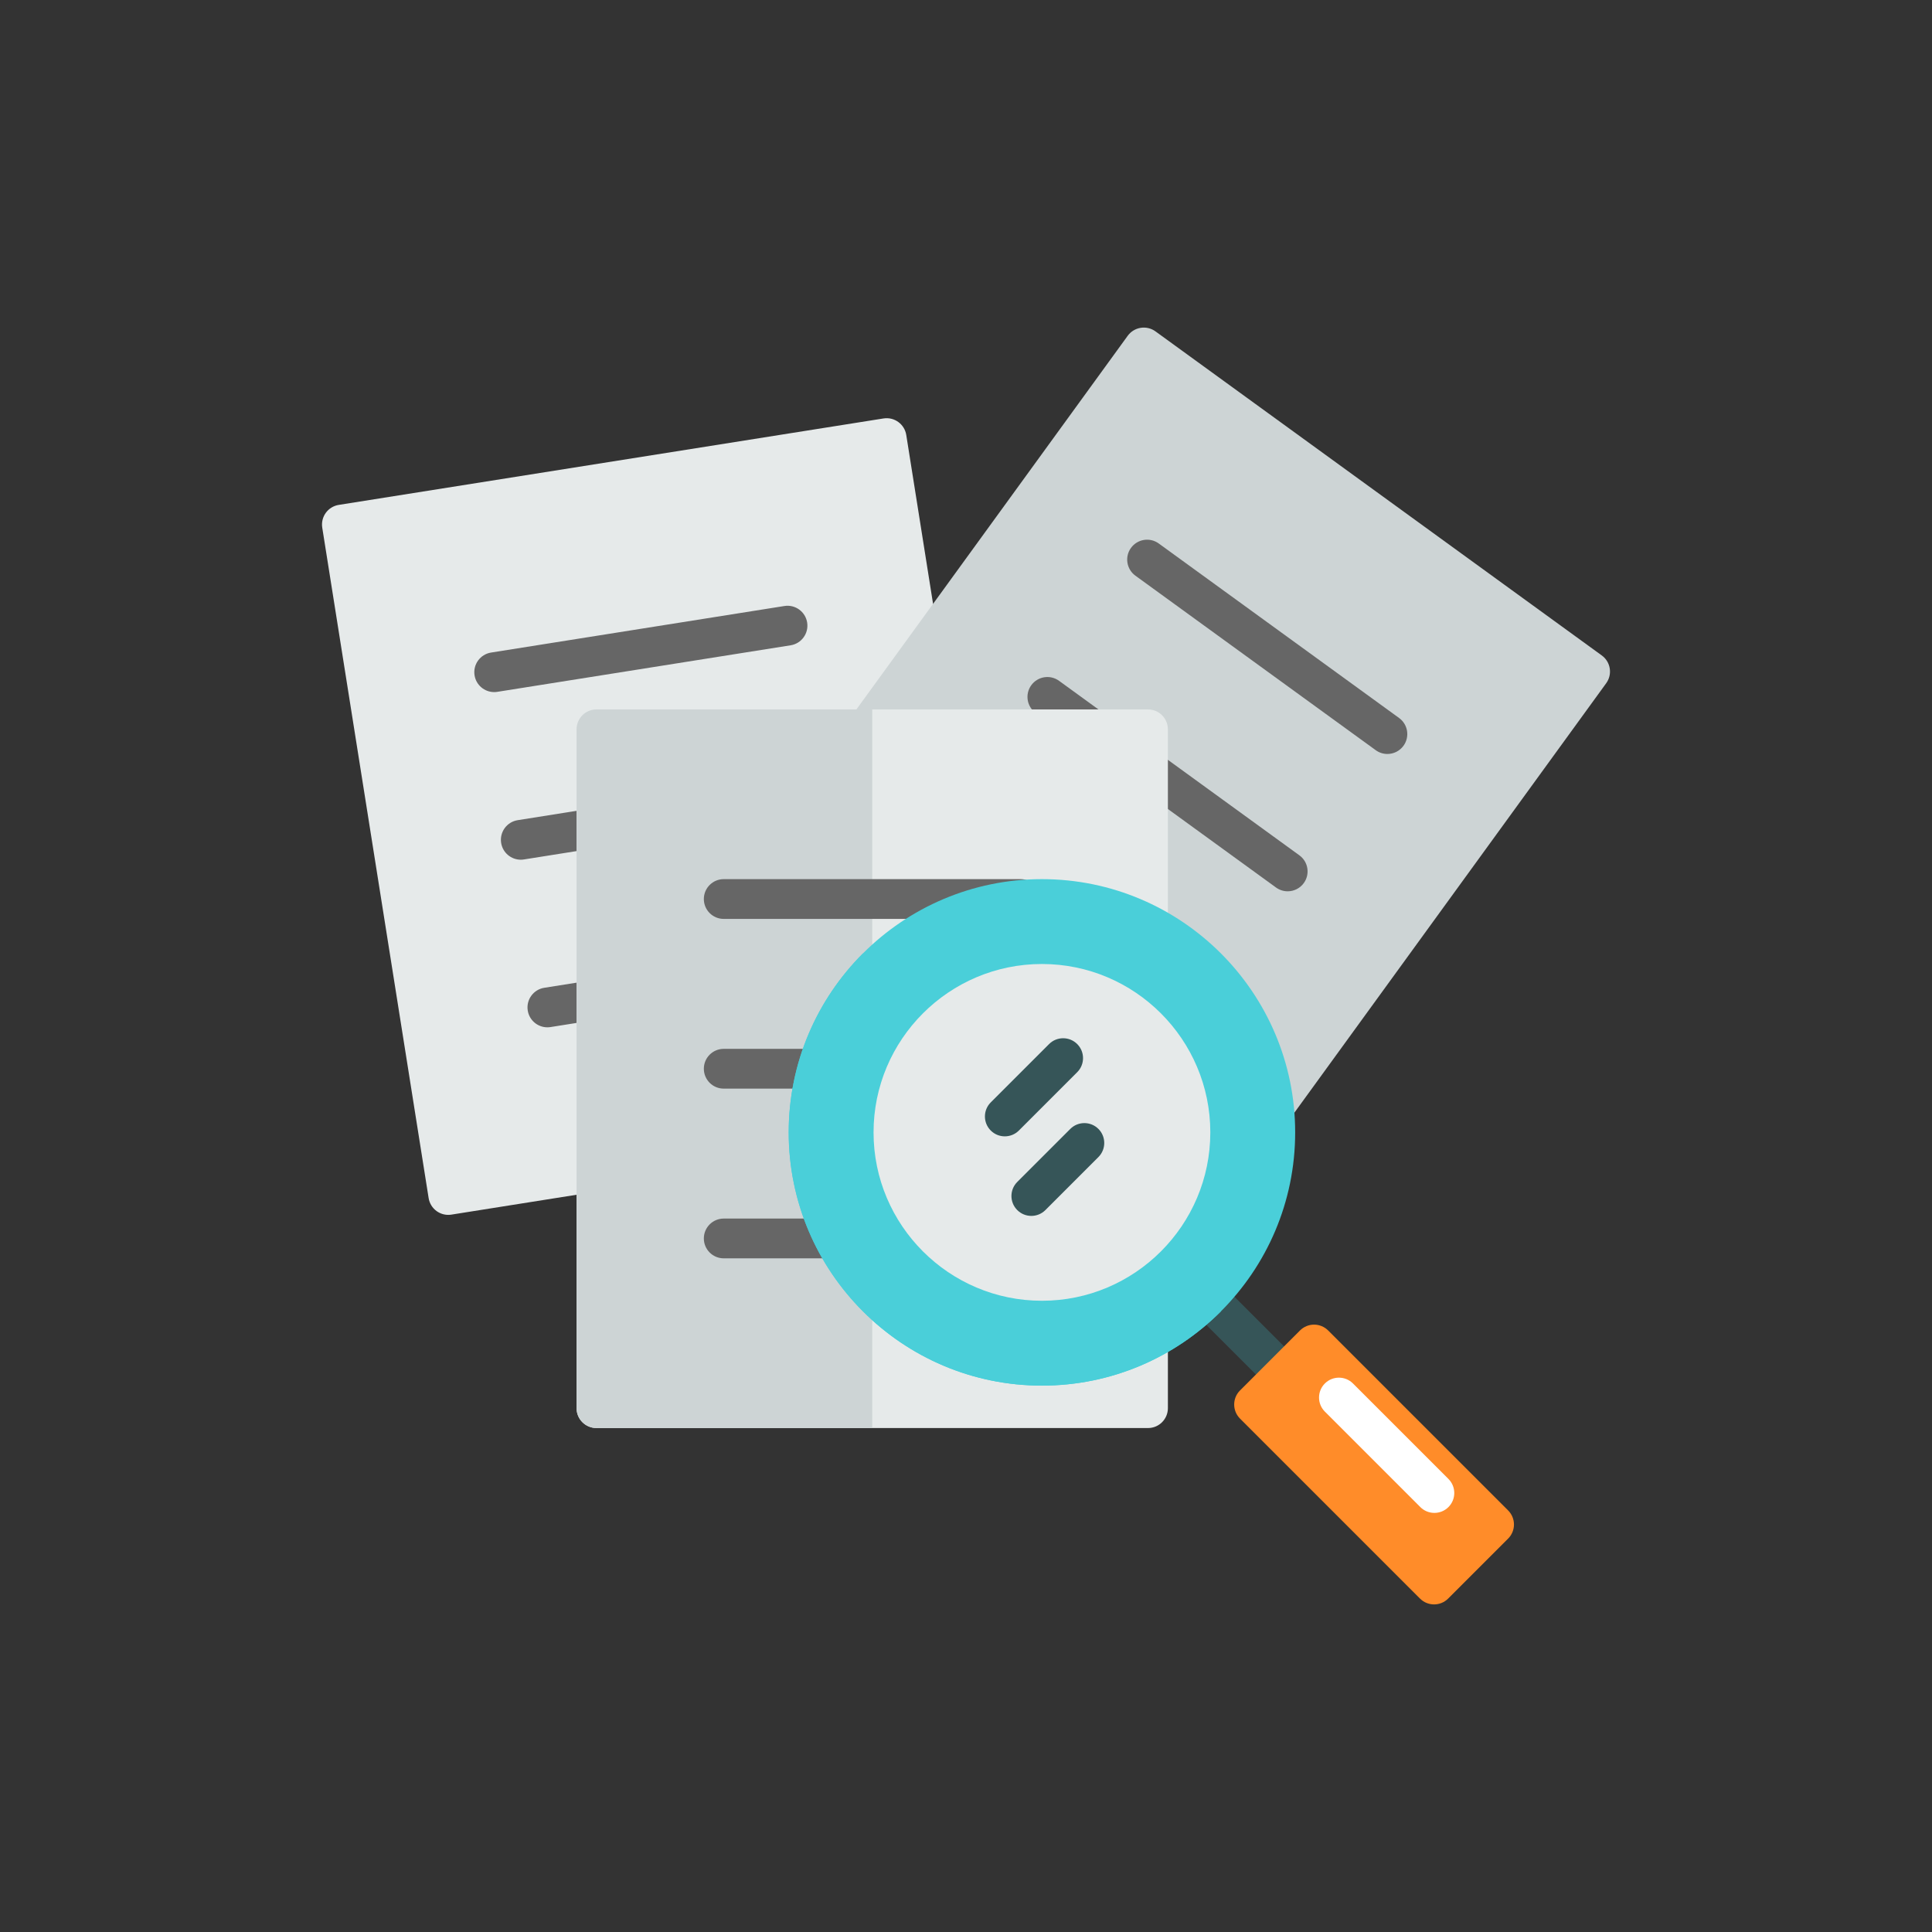 <svg height="64px" width="64px" version="1.1" id="Layer_1" xmlns="http://www.w3.org/2000/svg" xmlns:xlink="http://www.w3.org/1999/xlink" viewBox="-128 -128 768.00 768.00" xml:space="preserve" fill="#000000"><rect x="-128" y="-128" width="768.00" height="768.00" fill="#333333" stroke="none"/><g id="SVGRepo_bgCarrier" stroke-width="0"></g><g id="SVGRepo_tracerCarrier" stroke-linecap="round" stroke-linejoin="round"></g><g id="SVGRepo_iconCarrier"> <path style="fill:#E6EAEA;" d="M274.546,311.425L232.255,44.912c-0.684-4.312-4.735-7.255-9.046-6.569L6.666,72.703 c-2.071,0.328-3.927,1.466-5.158,3.162c-1.232,1.697-1.739,3.814-1.41,5.884l42.291,266.514c0.329,2.071,1.466,3.927,3.162,5.159 c1.359,0.987,2.986,1.508,4.645,1.508c0.412,0,0.826-0.033,1.239-0.098l216.544-34.361c2.07-0.328,3.927-1.466,5.159-3.162 C274.367,315.612,274.875,313.496,274.546,311.425z"></path> <g> <path style="fill:#666;" d="M68.439,147.117c-3.82,0-7.18-2.775-7.798-6.668c-0.684-4.312,2.257-8.363,6.569-9.047l116.6-18.503 c4.312-0.689,8.363,2.257,9.047,6.569c0.685,4.312-2.257,8.363-6.569,9.047L69.687,147.018 C69.268,147.086,68.85,147.117,68.439,147.117z"></path> <path style="fill:#666;" d="M79.012,213.747c-3.82,0-7.18-2.775-7.798-6.668c-0.684-4.312,2.257-8.363,6.569-9.046l116.6-18.503 c4.308-0.688,8.362,2.257,9.047,6.569c0.684,4.312-2.257,8.363-6.569,9.046l-116.6,18.503 C79.841,213.714,79.424,213.747,79.012,213.747z"></path> <path style="fill:#666;" d="M89.584,280.375c-3.82,0-7.18-2.775-7.798-6.668c-0.684-4.312,2.257-8.363,6.569-9.046l116.6-18.503 c4.31-0.686,8.362,2.257,9.046,6.569c0.684,4.312-2.257,8.363-6.569,9.046L90.833,280.276 C90.414,280.342,89.996,280.375,89.584,280.375z"></path> </g> <path style="fill:#CDD4D5;" d="M508.736,132.551L331.321,3.729c-1.696-1.232-3.813-1.738-5.884-1.41 c-2.07,0.328-3.927,1.466-5.158,3.162L161.73,223.84c-1.232,1.697-1.739,3.814-1.41,5.884c0.329,2.071,1.466,3.927,3.163,5.159 l177.417,128.821c1.403,1.018,3.027,1.509,4.638,1.509c2.444,0,4.856-1.131,6.404-3.261l158.548-218.358 C513.055,140.059,512.27,135.115,508.736,132.551z"></path> <g> <path style="fill:#666;" d="M423.506,171.716c-1.611,0-3.235-0.49-4.638-1.509l-95.531-69.366 c-3.534-2.566-4.319-7.509-1.753-11.043c2.567-3.533,7.509-4.317,11.043-1.752l95.532,69.366c3.534,2.566,4.319,7.509,1.753,11.043 C428.363,170.584,425.951,171.716,423.506,171.716z"></path> <path style="fill:#666;" d="M383.869,226.305c-1.611,0-3.235-0.49-4.638-1.509L283.7,155.43 c-3.534-2.566-4.319-7.509-1.753-11.043c2.567-3.533,7.509-4.317,11.043-1.752l95.532,69.366c3.533,2.566,4.319,7.509,1.753,11.043 C388.726,225.173,386.314,226.305,383.869,226.305z"></path> <path style="fill:#666;" d="M344.231,280.895c-1.611,0-3.235-0.49-4.638-1.509l-95.532-69.366 c-3.533-2.566-4.318-7.509-1.752-11.043c2.565-3.533,7.508-4.318,11.043-1.752l95.53,69.366c3.534,2.566,4.319,7.509,1.753,11.043 C349.089,279.762,346.677,280.895,344.231,280.895z"></path> </g> <path style="fill:#E6EAEA;" d="M328.349,154.01H109.098c-4.366,0-7.906,3.54-7.906,7.906v269.848c0,4.366,3.54,7.906,7.906,7.906 h219.252c4.367,0,7.906-3.54,7.906-7.906V161.916C336.255,157.55,332.716,154.01,328.349,154.01z"></path> <path style="fill:#CDD4D5;" d="M109.098,154.01c-4.366,0-7.906,3.54-7.906,7.906v269.848c0,4.366,3.54,7.906,7.906,7.906h109.626 V154.01H109.098z"></path> <g> <path style="fill:#666;" d="M277.753,237.283H159.694c-4.366,0-7.906-3.54-7.906-7.906s3.54-7.906,7.906-7.906h118.059 c4.367,0,7.906,3.54,7.906,7.906S282.12,237.283,277.753,237.283z"></path> <path style="fill:#666;" d="M277.753,304.746H159.694c-4.366,0-7.906-3.54-7.906-7.906s3.54-7.906,7.906-7.906h118.059 c4.367,0,7.906,3.54,7.906,7.906S282.12,304.746,277.753,304.746z"></path> <path style="fill:#666;" d="M277.753,372.208H159.694c-4.366,0-7.906-3.54-7.906-7.906s3.54-7.906,7.906-7.906h118.059 c4.367,0,7.906,3.54,7.906,7.906S282.12,372.208,277.753,372.208z"></path> </g> <path style="fill:#365558;" d="M378.946,422.804c-2.023,0-4.047-0.772-5.591-2.316l-33.731-33.731c-3.087-3.087-3.087-8.093,0-11.18 c3.089-3.087,8.093-3.087,11.181,0l33.731,33.731c3.087,3.087,3.087,8.093,0,11.18C382.992,422.032,380.969,422.804,378.946,422.804 z"></path> <g> <path style="fill:#4ACFD9;" d="M286.185,221.472c-55.508,0-100.666,45.158-100.666,100.666s45.158,100.666,100.666,100.666 s100.666-45.158,100.666-100.666S341.693,221.472,286.185,221.472z"></path> <path style="fill:#4ACFD9;" d="M215.037,250.99c-18.228,18.228-29.518,43.395-29.518,71.148 c0,55.508,45.158,100.666,100.666,100.666c27.753,0,52.92-11.289,71.148-29.518L215.037,250.99z"></path> </g> <path style="fill:#E6EAEA;" d="M286.185,255.203c-36.908,0-66.935,30.027-66.935,66.935s30.027,66.935,66.935,66.935 s66.935-30.027,66.935-66.935S323.094,255.203,286.185,255.203z"></path> <path style="fill:#FF8C29;" d="M471.51,472.43l-71.555-71.554c-1.483-1.483-3.493-2.316-5.591-2.316 c-2.097,0-4.107,0.833-5.591,2.316l-23.851,23.851c-3.087,3.087-3.087,8.093,0,11.181l71.554,71.554 c1.544,1.544,3.567,2.316,5.591,2.316c2.023,0,4.047-0.773,5.591-2.316l23.852-23.852c1.482-1.482,2.315-3.493,2.315-5.59 C473.825,475.923,472.992,473.913,471.51,472.43z"></path> <path style="fill:#FFFFFF;" d="M442.191,473.401c-2.023,0-4.047-0.772-5.591-2.316l-37.947-37.947c-3.087-3.087-3.087-8.093,0-11.18 c3.089-3.087,8.093-3.087,11.181,0l37.947,37.947c3.087,3.087,3.087,8.093,0,11.18C446.238,472.629,444.214,473.401,442.191,473.401 z"></path> <g> <path style="fill:#365558;" d="M281.969,355.342c-2.023,0-4.047-0.772-5.591-2.316c-3.087-3.087-3.087-8.093,0-11.18l21.082-21.082 c3.088-3.087,8.093-3.087,11.181,0s3.087,8.093,0,11.18l-21.082,21.082C286.016,354.57,283.992,355.342,281.969,355.342z"></path> <path style="fill:#365558;" d="M271.428,323.719c-2.023,0-4.047-0.772-5.591-2.316c-3.087-3.087-3.087-8.093,0-11.18l23.19-23.19 c3.089-3.087,8.093-3.087,11.181,0c3.087,3.087,3.087,8.093,0,11.18l-23.19,23.19C275.475,322.948,273.451,323.719,271.428,323.719 z"></path> </g> </g></svg>
